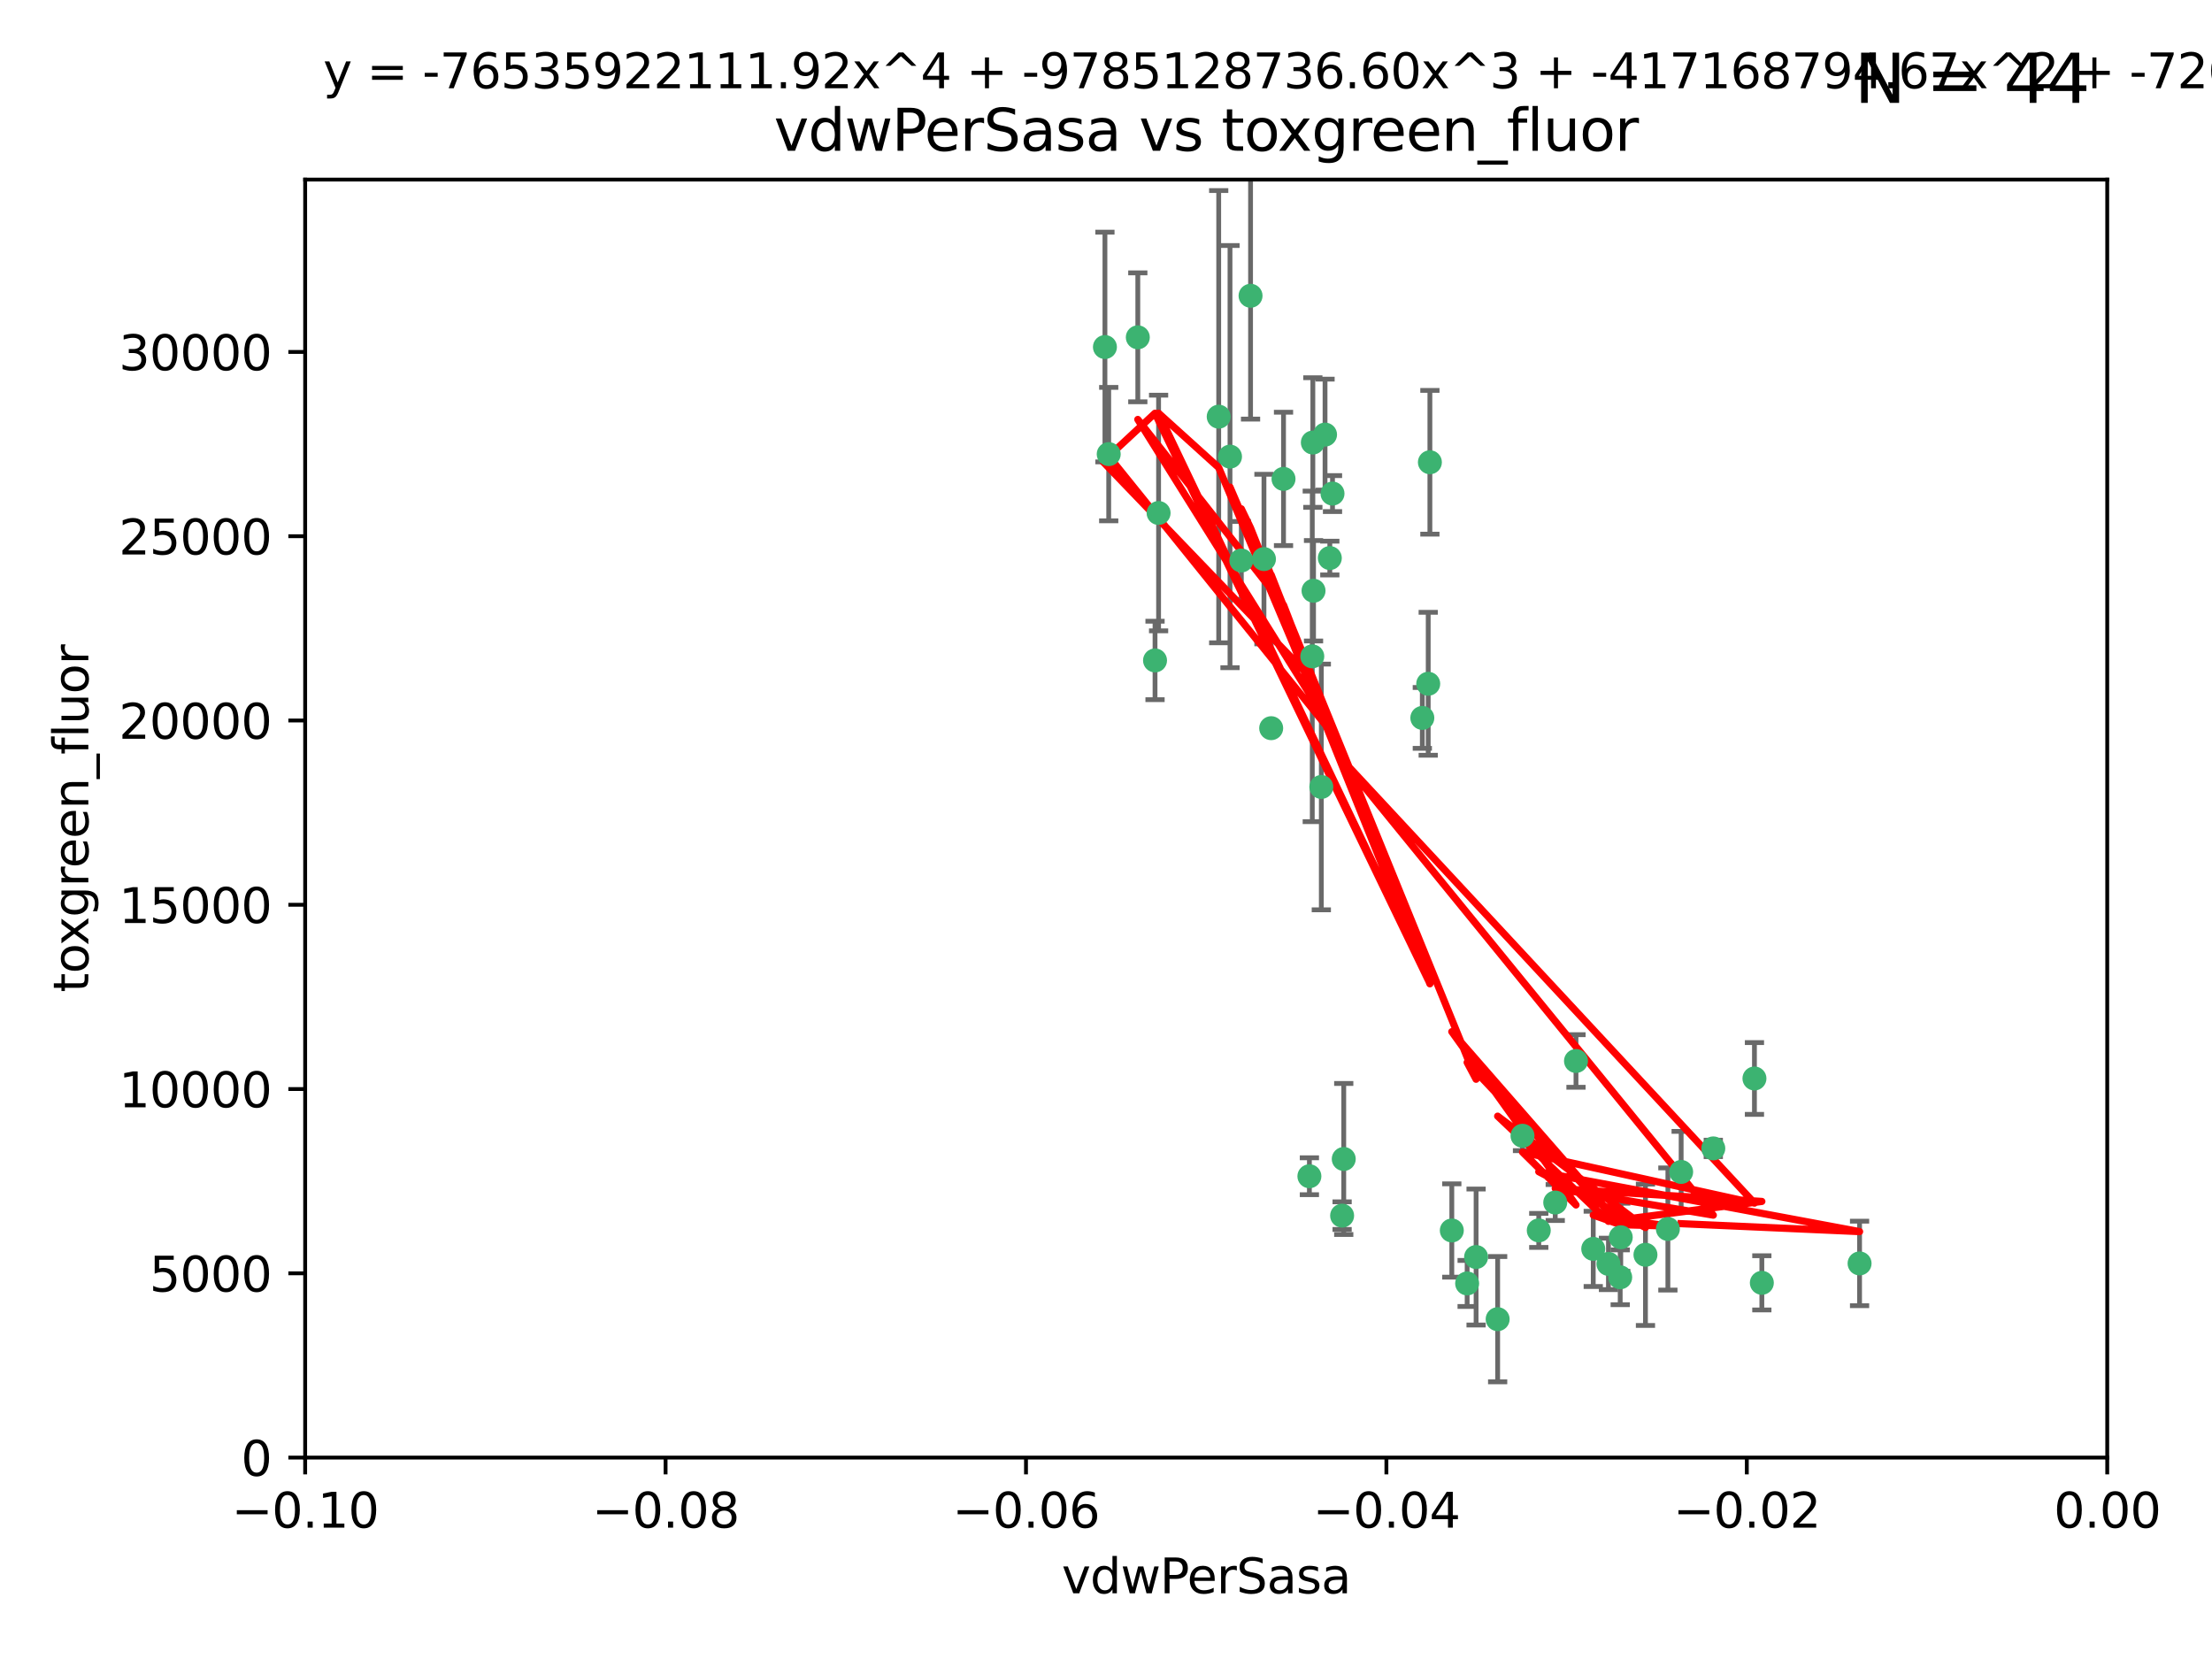 <?xml version="1.0" encoding="utf-8" standalone="no"?>
<!DOCTYPE svg PUBLIC "-//W3C//DTD SVG 1.1//EN"
  "http://www.w3.org/Graphics/SVG/1.1/DTD/svg11.dtd">
<svg xmlns:xlink="http://www.w3.org/1999/xlink" width="460.8pt" height="345.6pt" viewBox="0 0 460.8 345.6" xmlns="http://www.w3.org/2000/svg" version="1.1">
 <defs>
  <style type="text/css">*{stroke-linejoin: round; stroke-linecap: butt}</style>
 </defs>
 <g id="figure_1">
  <g id="patch_1">
   <path d="M 0 345.6 
L 460.8 345.6 
L 460.8 0 
L 0 0 
z
" style="fill: #ffffff"/>
  </g>
  <g id="axes_1">
   <g id="patch_2">
    <path d="M 63.571 303.64 
L 438.975 303.64 
L 438.975 37.411 
L 63.571 37.411 
z
" style="fill: #ffffff"/>
   </g>
   <g id="PathCollection_1">
    <defs>
     <path id="m3ba7c22fe9" d="M 0 1.118 
C 0.297 1.118 0.581 1 0.791 0.791 
C 1 0.581 1.118 0.297 1.118 0 
C 1.118 -0.297 1 -0.581 0.791 -0.791 
C 0.581 -1 0.297 -1.118 0 -1.118 
C -0.297 -1.118 -0.581 -1 -0.791 -0.791 
C -1 -0.581 -1.118 -0.297 -1.118 0 
C -1.118 0.297 -1 0.581 -0.791 0.791 
C -0.581 1 -0.297 1.118 0 1.118 
z
" style="stroke: #3cb371"/>
    </defs>
    <g clip-path="url(#p928ff40c0e)">
     <use xlink:href="#m3ba7c22fe9" x="230.178" y="72.294" style="fill: #3cb371; stroke: #3cb371"/>
     <use xlink:href="#m3ba7c22fe9" x="273.371" y="136.733" style="fill: #3cb371; stroke: #3cb371"/>
     <use xlink:href="#m3ba7c22fe9" x="273.49" y="92.187" style="fill: #3cb371; stroke: #3cb371"/>
     <use xlink:href="#m3ba7c22fe9" x="267.381" y="99.763" style="fill: #3cb371; stroke: #3cb371"/>
     <use xlink:href="#m3ba7c22fe9" x="237.026" y="70.271" style="fill: #3cb371; stroke: #3cb371"/>
     <use xlink:href="#m3ba7c22fe9" x="277.025" y="116.252" style="fill: #3cb371; stroke: #3cb371"/>
     <use xlink:href="#m3ba7c22fe9" x="273.633" y="123.063" style="fill: #3cb371; stroke: #3cb371"/>
     <use xlink:href="#m3ba7c22fe9" x="264.81" y="151.693" style="fill: #3cb371; stroke: #3cb371"/>
     <use xlink:href="#m3ba7c22fe9" x="275.255" y="163.936" style="fill: #3cb371; stroke: #3cb371"/>
     <use xlink:href="#m3ba7c22fe9" x="258.59" y="116.762" style="fill: #3cb371; stroke: #3cb371"/>
     <use xlink:href="#m3ba7c22fe9" x="260.513" y="61.614" style="fill: #3cb371; stroke: #3cb371"/>
     <use xlink:href="#m3ba7c22fe9" x="277.586" y="102.821" style="fill: #3cb371; stroke: #3cb371"/>
     <use xlink:href="#m3ba7c22fe9" x="230.966" y="94.6" style="fill: #3cb371; stroke: #3cb371"/>
     <use xlink:href="#m3ba7c22fe9" x="240.614" y="137.58" style="fill: #3cb371; stroke: #3cb371"/>
     <use xlink:href="#m3ba7c22fe9" x="297.524" y="142.442" style="fill: #3cb371; stroke: #3cb371"/>
     <use xlink:href="#m3ba7c22fe9" x="276.03" y="90.534" style="fill: #3cb371; stroke: #3cb371"/>
     <use xlink:href="#m3ba7c22fe9" x="296.296" y="149.553" style="fill: #3cb371; stroke: #3cb371"/>
     <use xlink:href="#m3ba7c22fe9" x="241.355" y="106.867" style="fill: #3cb371; stroke: #3cb371"/>
     <use xlink:href="#m3ba7c22fe9" x="253.879" y="86.8" style="fill: #3cb371; stroke: #3cb371"/>
     <use xlink:href="#m3ba7c22fe9" x="279.927" y="241.437" style="fill: #3cb371; stroke: #3cb371"/>
     <use xlink:href="#m3ba7c22fe9" x="297.873" y="96.298" style="fill: #3cb371; stroke: #3cb371"/>
     <use xlink:href="#m3ba7c22fe9" x="256.233" y="95.121" style="fill: #3cb371; stroke: #3cb371"/>
     <use xlink:href="#m3ba7c22fe9" x="272.771" y="245.034" style="fill: #3cb371; stroke: #3cb371"/>
     <use xlink:href="#m3ba7c22fe9" x="263.306" y="116.464" style="fill: #3cb371; stroke: #3cb371"/>
     <use xlink:href="#m3ba7c22fe9" x="307.497" y="261.86" style="fill: #3cb371; stroke: #3cb371"/>
     <use xlink:href="#m3ba7c22fe9" x="305.633" y="267.365" style="fill: #3cb371; stroke: #3cb371"/>
     <use xlink:href="#m3ba7c22fe9" x="337.63" y="257.745" style="fill: #3cb371; stroke: #3cb371"/>
     <use xlink:href="#m3ba7c22fe9" x="331.902" y="260.163" style="fill: #3cb371; stroke: #3cb371"/>
     <use xlink:href="#m3ba7c22fe9" x="347.451" y="256.018" style="fill: #3cb371; stroke: #3cb371"/>
     <use xlink:href="#m3ba7c22fe9" x="337.518" y="266.086" style="fill: #3cb371; stroke: #3cb371"/>
     <use xlink:href="#m3ba7c22fe9" x="302.438" y="256.331" style="fill: #3cb371; stroke: #3cb371"/>
     <use xlink:href="#m3ba7c22fe9" x="328.308" y="221.023" style="fill: #3cb371; stroke: #3cb371"/>
     <use xlink:href="#m3ba7c22fe9" x="317.164" y="236.599" style="fill: #3cb371; stroke: #3cb371"/>
     <use xlink:href="#m3ba7c22fe9" x="365.484" y="224.667" style="fill: #3cb371; stroke: #3cb371"/>
     <use xlink:href="#m3ba7c22fe9" x="279.588" y="253.241" style="fill: #3cb371; stroke: #3cb371"/>
     <use xlink:href="#m3ba7c22fe9" x="356.911" y="239.234" style="fill: #3cb371; stroke: #3cb371"/>
     <use xlink:href="#m3ba7c22fe9" x="323.985" y="250.509" style="fill: #3cb371; stroke: #3cb371"/>
     <use xlink:href="#m3ba7c22fe9" x="367.024" y="267.238" style="fill: #3cb371; stroke: #3cb371"/>
     <use xlink:href="#m3ba7c22fe9" x="335.07" y="263.294" style="fill: #3cb371; stroke: #3cb371"/>
     <use xlink:href="#m3ba7c22fe9" x="311.989" y="274.808" style="fill: #3cb371; stroke: #3cb371"/>
     <use xlink:href="#m3ba7c22fe9" x="342.78" y="261.393" style="fill: #3cb371; stroke: #3cb371"/>
     <use xlink:href="#m3ba7c22fe9" x="320.553" y="256.316" style="fill: #3cb371; stroke: #3cb371"/>
     <use xlink:href="#m3ba7c22fe9" x="387.383" y="263.195" style="fill: #3cb371; stroke: #3cb371"/>
     <use xlink:href="#m3ba7c22fe9" x="350.214" y="244.135" style="fill: #3cb371; stroke: #3cb371"/>
    </g>
   </g>
   <g id="matplotlib.axis_1">
    <g id="xtick_1">
     <g id="line2d_1">
      <defs>
       <path id="m4a8c9f4531" d="M 0 0 
L 0 3.5 
" style="stroke: #000000; stroke-width: 0.8"/>
      </defs>
      <g>
       <use xlink:href="#m4a8c9f4531" x="63.571" y="303.64" style="stroke: #000000; stroke-width: 0.8"/>
      </g>
     </g>
     <g id="text_1">
      <!-- −0.10 -->
      <g transform="translate(48.249 318.238)scale(0.1 -0.1)">
       <defs>
        <path id="DejaVuSans-2212" d="M 678 2272 
L 4684 2272 
L 4684 1741 
L 678 1741 
L 678 2272 
z
" transform="scale(0.016)"/>
        <path id="DejaVuSans-30" d="M 2034 4250 
Q 1547 4250 1301 3770 
Q 1056 3291 1056 2328 
Q 1056 1369 1301 889 
Q 1547 409 2034 409 
Q 2525 409 2770 889 
Q 3016 1369 3016 2328 
Q 3016 3291 2770 3770 
Q 2525 4250 2034 4250 
z
M 2034 4750 
Q 2819 4750 3233 4129 
Q 3647 3509 3647 2328 
Q 3647 1150 3233 529 
Q 2819 -91 2034 -91 
Q 1250 -91 836 529 
Q 422 1150 422 2328 
Q 422 3509 836 4129 
Q 1250 4750 2034 4750 
z
" transform="scale(0.016)"/>
        <path id="DejaVuSans-2e" d="M 684 794 
L 1344 794 
L 1344 0 
L 684 0 
L 684 794 
z
" transform="scale(0.016)"/>
        <path id="DejaVuSans-31" d="M 794 531 
L 1825 531 
L 1825 4091 
L 703 3866 
L 703 4441 
L 1819 4666 
L 2450 4666 
L 2450 531 
L 3481 531 
L 3481 0 
L 794 0 
L 794 531 
z
" transform="scale(0.016)"/>
       </defs>
       <use xlink:href="#DejaVuSans-2212"/>
       <use xlink:href="#DejaVuSans-30" x="83.789"/>
       <use xlink:href="#DejaVuSans-2e" x="147.412"/>
       <use xlink:href="#DejaVuSans-31" x="179.199"/>
       <use xlink:href="#DejaVuSans-30" x="242.822"/>
      </g>
     </g>
    </g>
    <g id="xtick_2">
     <g id="line2d_2">
      <g>
       <use xlink:href="#m4a8c9f4531" x="138.652" y="303.64" style="stroke: #000000; stroke-width: 0.8"/>
      </g>
     </g>
     <g id="text_2">
      <!-- −0.08 -->
      <g transform="translate(123.329 318.238)scale(0.1 -0.1)">
       <defs>
        <path id="DejaVuSans-38" d="M 2034 2216 
Q 1584 2216 1326 1975 
Q 1069 1734 1069 1313 
Q 1069 891 1326 650 
Q 1584 409 2034 409 
Q 2484 409 2743 651 
Q 3003 894 3003 1313 
Q 3003 1734 2745 1975 
Q 2488 2216 2034 2216 
z
M 1403 2484 
Q 997 2584 770 2862 
Q 544 3141 544 3541 
Q 544 4100 942 4425 
Q 1341 4750 2034 4750 
Q 2731 4750 3128 4425 
Q 3525 4100 3525 3541 
Q 3525 3141 3298 2862 
Q 3072 2584 2669 2484 
Q 3125 2378 3379 2068 
Q 3634 1759 3634 1313 
Q 3634 634 3220 271 
Q 2806 -91 2034 -91 
Q 1263 -91 848 271 
Q 434 634 434 1313 
Q 434 1759 690 2068 
Q 947 2378 1403 2484 
z
M 1172 3481 
Q 1172 3119 1398 2916 
Q 1625 2713 2034 2713 
Q 2441 2713 2670 2916 
Q 2900 3119 2900 3481 
Q 2900 3844 2670 4047 
Q 2441 4250 2034 4250 
Q 1625 4250 1398 4047 
Q 1172 3844 1172 3481 
z
" transform="scale(0.016)"/>
       </defs>
       <use xlink:href="#DejaVuSans-2212"/>
       <use xlink:href="#DejaVuSans-30" x="83.789"/>
       <use xlink:href="#DejaVuSans-2e" x="147.412"/>
       <use xlink:href="#DejaVuSans-30" x="179.199"/>
       <use xlink:href="#DejaVuSans-38" x="242.822"/>
      </g>
     </g>
    </g>
    <g id="xtick_3">
     <g id="line2d_3">
      <g>
       <use xlink:href="#m4a8c9f4531" x="213.733" y="303.64" style="stroke: #000000; stroke-width: 0.8"/>
      </g>
     </g>
     <g id="text_3">
      <!-- −0.06 -->
      <g transform="translate(198.41 318.238)scale(0.1 -0.1)">
       <defs>
        <path id="DejaVuSans-36" d="M 2113 2584 
Q 1688 2584 1439 2293 
Q 1191 2003 1191 1497 
Q 1191 994 1439 701 
Q 1688 409 2113 409 
Q 2538 409 2786 701 
Q 3034 994 3034 1497 
Q 3034 2003 2786 2293 
Q 2538 2584 2113 2584 
z
M 3366 4563 
L 3366 3988 
Q 3128 4100 2886 4159 
Q 2644 4219 2406 4219 
Q 1781 4219 1451 3797 
Q 1122 3375 1075 2522 
Q 1259 2794 1537 2939 
Q 1816 3084 2150 3084 
Q 2853 3084 3261 2657 
Q 3669 2231 3669 1497 
Q 3669 778 3244 343 
Q 2819 -91 2113 -91 
Q 1303 -91 875 529 
Q 447 1150 447 2328 
Q 447 3434 972 4092 
Q 1497 4750 2381 4750 
Q 2619 4750 2861 4703 
Q 3103 4656 3366 4563 
z
" transform="scale(0.016)"/>
       </defs>
       <use xlink:href="#DejaVuSans-2212"/>
       <use xlink:href="#DejaVuSans-30" x="83.789"/>
       <use xlink:href="#DejaVuSans-2e" x="147.412"/>
       <use xlink:href="#DejaVuSans-30" x="179.199"/>
       <use xlink:href="#DejaVuSans-36" x="242.822"/>
      </g>
     </g>
    </g>
    <g id="xtick_4">
     <g id="line2d_4">
      <g>
       <use xlink:href="#m4a8c9f4531" x="288.813" y="303.64" style="stroke: #000000; stroke-width: 0.8"/>
      </g>
     </g>
     <g id="text_4">
      <!-- −0.04 -->
      <g transform="translate(273.491 318.238)scale(0.1 -0.1)">
       <defs>
        <path id="DejaVuSans-34" d="M 2419 4116 
L 825 1625 
L 2419 1625 
L 2419 4116 
z
M 2253 4666 
L 3047 4666 
L 3047 1625 
L 3713 1625 
L 3713 1100 
L 3047 1100 
L 3047 0 
L 2419 0 
L 2419 1100 
L 313 1100 
L 313 1709 
L 2253 4666 
z
" transform="scale(0.016)"/>
       </defs>
       <use xlink:href="#DejaVuSans-2212"/>
       <use xlink:href="#DejaVuSans-30" x="83.789"/>
       <use xlink:href="#DejaVuSans-2e" x="147.412"/>
       <use xlink:href="#DejaVuSans-30" x="179.199"/>
       <use xlink:href="#DejaVuSans-34" x="242.822"/>
      </g>
     </g>
    </g>
    <g id="xtick_5">
     <g id="line2d_5">
      <g>
       <use xlink:href="#m4a8c9f4531" x="363.894" y="303.64" style="stroke: #000000; stroke-width: 0.8"/>
      </g>
     </g>
     <g id="text_5">
      <!-- −0.02 -->
      <g transform="translate(348.572 318.238)scale(0.1 -0.1)">
       <defs>
        <path id="DejaVuSans-32" d="M 1228 531 
L 3431 531 
L 3431 0 
L 469 0 
L 469 531 
Q 828 903 1448 1529 
Q 2069 2156 2228 2338 
Q 2531 2678 2651 2914 
Q 2772 3150 2772 3378 
Q 2772 3750 2511 3984 
Q 2250 4219 1831 4219 
Q 1534 4219 1204 4116 
Q 875 4013 500 3803 
L 500 4441 
Q 881 4594 1212 4672 
Q 1544 4750 1819 4750 
Q 2544 4750 2975 4387 
Q 3406 4025 3406 3419 
Q 3406 3131 3298 2873 
Q 3191 2616 2906 2266 
Q 2828 2175 2409 1742 
Q 1991 1309 1228 531 
z
" transform="scale(0.016)"/>
       </defs>
       <use xlink:href="#DejaVuSans-2212"/>
       <use xlink:href="#DejaVuSans-30" x="83.789"/>
       <use xlink:href="#DejaVuSans-2e" x="147.412"/>
       <use xlink:href="#DejaVuSans-30" x="179.199"/>
       <use xlink:href="#DejaVuSans-32" x="242.822"/>
      </g>
     </g>
    </g>
    <g id="xtick_6">
     <g id="line2d_6">
      <g>
       <use xlink:href="#m4a8c9f4531" x="438.975" y="303.64" style="stroke: #000000; stroke-width: 0.8"/>
      </g>
     </g>
     <g id="text_6">
      <!-- 0.00 -->
      <g transform="translate(427.842 318.238)scale(0.1 -0.1)">
       <use xlink:href="#DejaVuSans-30"/>
       <use xlink:href="#DejaVuSans-2e" x="63.623"/>
       <use xlink:href="#DejaVuSans-30" x="95.41"/>
       <use xlink:href="#DejaVuSans-30" x="159.033"/>
      </g>
     </g>
    </g>
    <g id="text_7">
     <!-- vdwPerSasa -->
     <g transform="translate(221.178 331.917)scale(0.1 -0.1)">
      <defs>
       <path id="DejaVuSans-76" d="M 191 3500 
L 800 3500 
L 1894 563 
L 2988 3500 
L 3597 3500 
L 2284 0 
L 1503 0 
L 191 3500 
z
" transform="scale(0.016)"/>
       <path id="DejaVuSans-64" d="M 2906 2969 
L 2906 4863 
L 3481 4863 
L 3481 0 
L 2906 0 
L 2906 525 
Q 2725 213 2448 61 
Q 2172 -91 1784 -91 
Q 1150 -91 751 415 
Q 353 922 353 1747 
Q 353 2572 751 3078 
Q 1150 3584 1784 3584 
Q 2172 3584 2448 3432 
Q 2725 3281 2906 2969 
z
M 947 1747 
Q 947 1113 1208 752 
Q 1469 391 1925 391 
Q 2381 391 2643 752 
Q 2906 1113 2906 1747 
Q 2906 2381 2643 2742 
Q 2381 3103 1925 3103 
Q 1469 3103 1208 2742 
Q 947 2381 947 1747 
z
" transform="scale(0.016)"/>
       <path id="DejaVuSans-77" d="M 269 3500 
L 844 3500 
L 1563 769 
L 2278 3500 
L 2956 3500 
L 3675 769 
L 4391 3500 
L 4966 3500 
L 4050 0 
L 3372 0 
L 2619 2869 
L 1863 0 
L 1184 0 
L 269 3500 
z
" transform="scale(0.016)"/>
       <path id="DejaVuSans-50" d="M 1259 4147 
L 1259 2394 
L 2053 2394 
Q 2494 2394 2734 2622 
Q 2975 2850 2975 3272 
Q 2975 3691 2734 3919 
Q 2494 4147 2053 4147 
L 1259 4147 
z
M 628 4666 
L 2053 4666 
Q 2838 4666 3239 4311 
Q 3641 3956 3641 3272 
Q 3641 2581 3239 2228 
Q 2838 1875 2053 1875 
L 1259 1875 
L 1259 0 
L 628 0 
L 628 4666 
z
" transform="scale(0.016)"/>
       <path id="DejaVuSans-65" d="M 3597 1894 
L 3597 1613 
L 953 1613 
Q 991 1019 1311 708 
Q 1631 397 2203 397 
Q 2534 397 2845 478 
Q 3156 559 3463 722 
L 3463 178 
Q 3153 47 2828 -22 
Q 2503 -91 2169 -91 
Q 1331 -91 842 396 
Q 353 884 353 1716 
Q 353 2575 817 3079 
Q 1281 3584 2069 3584 
Q 2775 3584 3186 3129 
Q 3597 2675 3597 1894 
z
M 3022 2063 
Q 3016 2534 2758 2815 
Q 2500 3097 2075 3097 
Q 1594 3097 1305 2825 
Q 1016 2553 972 2059 
L 3022 2063 
z
" transform="scale(0.016)"/>
       <path id="DejaVuSans-72" d="M 2631 2963 
Q 2534 3019 2420 3045 
Q 2306 3072 2169 3072 
Q 1681 3072 1420 2755 
Q 1159 2438 1159 1844 
L 1159 0 
L 581 0 
L 581 3500 
L 1159 3500 
L 1159 2956 
Q 1341 3275 1631 3429 
Q 1922 3584 2338 3584 
Q 2397 3584 2469 3576 
Q 2541 3569 2628 3553 
L 2631 2963 
z
" transform="scale(0.016)"/>
       <path id="DejaVuSans-53" d="M 3425 4513 
L 3425 3897 
Q 3066 4069 2747 4153 
Q 2428 4238 2131 4238 
Q 1616 4238 1336 4038 
Q 1056 3838 1056 3469 
Q 1056 3159 1242 3001 
Q 1428 2844 1947 2747 
L 2328 2669 
Q 3034 2534 3370 2195 
Q 3706 1856 3706 1288 
Q 3706 609 3251 259 
Q 2797 -91 1919 -91 
Q 1588 -91 1214 -16 
Q 841 59 441 206 
L 441 856 
Q 825 641 1194 531 
Q 1563 422 1919 422 
Q 2459 422 2753 634 
Q 3047 847 3047 1241 
Q 3047 1584 2836 1778 
Q 2625 1972 2144 2069 
L 1759 2144 
Q 1053 2284 737 2584 
Q 422 2884 422 3419 
Q 422 4038 858 4394 
Q 1294 4750 2059 4750 
Q 2388 4750 2728 4690 
Q 3069 4631 3425 4513 
z
" transform="scale(0.016)"/>
       <path id="DejaVuSans-61" d="M 2194 1759 
Q 1497 1759 1228 1600 
Q 959 1441 959 1056 
Q 959 750 1161 570 
Q 1363 391 1709 391 
Q 2188 391 2477 730 
Q 2766 1069 2766 1631 
L 2766 1759 
L 2194 1759 
z
M 3341 1997 
L 3341 0 
L 2766 0 
L 2766 531 
Q 2569 213 2275 61 
Q 1981 -91 1556 -91 
Q 1019 -91 701 211 
Q 384 513 384 1019 
Q 384 1609 779 1909 
Q 1175 2209 1959 2209 
L 2766 2209 
L 2766 2266 
Q 2766 2663 2505 2880 
Q 2244 3097 1772 3097 
Q 1472 3097 1187 3025 
Q 903 2953 641 2809 
L 641 3341 
Q 956 3463 1253 3523 
Q 1550 3584 1831 3584 
Q 2591 3584 2966 3190 
Q 3341 2797 3341 1997 
z
" transform="scale(0.016)"/>
       <path id="DejaVuSans-73" d="M 2834 3397 
L 2834 2853 
Q 2591 2978 2328 3040 
Q 2066 3103 1784 3103 
Q 1356 3103 1142 2972 
Q 928 2841 928 2578 
Q 928 2378 1081 2264 
Q 1234 2150 1697 2047 
L 1894 2003 
Q 2506 1872 2764 1633 
Q 3022 1394 3022 966 
Q 3022 478 2636 193 
Q 2250 -91 1575 -91 
Q 1294 -91 989 -36 
Q 684 19 347 128 
L 347 722 
Q 666 556 975 473 
Q 1284 391 1588 391 
Q 1994 391 2212 530 
Q 2431 669 2431 922 
Q 2431 1156 2273 1281 
Q 2116 1406 1581 1522 
L 1381 1569 
Q 847 1681 609 1914 
Q 372 2147 372 2553 
Q 372 3047 722 3315 
Q 1072 3584 1716 3584 
Q 2034 3584 2315 3537 
Q 2597 3491 2834 3397 
z
" transform="scale(0.016)"/>
      </defs>
      <use xlink:href="#DejaVuSans-76"/>
      <use xlink:href="#DejaVuSans-64" x="59.18"/>
      <use xlink:href="#DejaVuSans-77" x="122.656"/>
      <use xlink:href="#DejaVuSans-50" x="204.443"/>
      <use xlink:href="#DejaVuSans-65" x="261.121"/>
      <use xlink:href="#DejaVuSans-72" x="322.645"/>
      <use xlink:href="#DejaVuSans-53" x="363.758"/>
      <use xlink:href="#DejaVuSans-61" x="427.234"/>
      <use xlink:href="#DejaVuSans-73" x="488.514"/>
      <use xlink:href="#DejaVuSans-61" x="540.613"/>
     </g>
    </g>
   </g>
   <g id="matplotlib.axis_2">
    <g id="ytick_1">
     <g id="line2d_7">
      <defs>
       <path id="m6513f56b79" d="M 0 0 
L -3.5 0 
" style="stroke: #000000; stroke-width: 0.8"/>
      </defs>
      <g>
       <use xlink:href="#m6513f56b79" x="63.571" y="303.64" style="stroke: #000000; stroke-width: 0.8"/>
      </g>
     </g>
     <g id="text_8">
      <!-- 0 -->
      <g transform="translate(50.209 307.439)scale(0.1 -0.1)">
       <use xlink:href="#DejaVuSans-30"/>
      </g>
     </g>
    </g>
    <g id="ytick_2">
     <g id="line2d_8">
      <g>
       <use xlink:href="#m6513f56b79" x="63.571" y="265.253" style="stroke: #000000; stroke-width: 0.8"/>
      </g>
     </g>
     <g id="text_9">
      <!-- 5000 -->
      <g transform="translate(31.121 269.052)scale(0.1 -0.1)">
       <defs>
        <path id="DejaVuSans-35" d="M 691 4666 
L 3169 4666 
L 3169 4134 
L 1269 4134 
L 1269 2991 
Q 1406 3038 1543 3061 
Q 1681 3084 1819 3084 
Q 2600 3084 3056 2656 
Q 3513 2228 3513 1497 
Q 3513 744 3044 326 
Q 2575 -91 1722 -91 
Q 1428 -91 1123 -41 
Q 819 9 494 109 
L 494 744 
Q 775 591 1075 516 
Q 1375 441 1709 441 
Q 2250 441 2565 725 
Q 2881 1009 2881 1497 
Q 2881 1984 2565 2268 
Q 2250 2553 1709 2553 
Q 1456 2553 1204 2497 
Q 953 2441 691 2322 
L 691 4666 
z
" transform="scale(0.016)"/>
       </defs>
       <use xlink:href="#DejaVuSans-35"/>
       <use xlink:href="#DejaVuSans-30" x="63.623"/>
       <use xlink:href="#DejaVuSans-30" x="127.246"/>
       <use xlink:href="#DejaVuSans-30" x="190.869"/>
      </g>
     </g>
    </g>
    <g id="ytick_3">
     <g id="line2d_9">
      <g>
       <use xlink:href="#m6513f56b79" x="63.571" y="226.866" style="stroke: #000000; stroke-width: 0.8"/>
      </g>
     </g>
     <g id="text_10">
      <!-- 10000 -->
      <g transform="translate(24.759 230.665)scale(0.1 -0.1)">
       <use xlink:href="#DejaVuSans-31"/>
       <use xlink:href="#DejaVuSans-30" x="63.623"/>
       <use xlink:href="#DejaVuSans-30" x="127.246"/>
       <use xlink:href="#DejaVuSans-30" x="190.869"/>
       <use xlink:href="#DejaVuSans-30" x="254.492"/>
      </g>
     </g>
    </g>
    <g id="ytick_4">
     <g id="line2d_10">
      <g>
       <use xlink:href="#m6513f56b79" x="63.571" y="188.479" style="stroke: #000000; stroke-width: 0.8"/>
      </g>
     </g>
     <g id="text_11">
      <!-- 15000 -->
      <g transform="translate(24.759 192.278)scale(0.1 -0.1)">
       <use xlink:href="#DejaVuSans-31"/>
       <use xlink:href="#DejaVuSans-35" x="63.623"/>
       <use xlink:href="#DejaVuSans-30" x="127.246"/>
       <use xlink:href="#DejaVuSans-30" x="190.869"/>
       <use xlink:href="#DejaVuSans-30" x="254.492"/>
      </g>
     </g>
    </g>
    <g id="ytick_5">
     <g id="line2d_11">
      <g>
       <use xlink:href="#m6513f56b79" x="63.571" y="150.092" style="stroke: #000000; stroke-width: 0.8"/>
      </g>
     </g>
     <g id="text_12">
      <!-- 20000 -->
      <g transform="translate(24.759 153.891)scale(0.1 -0.1)">
       <use xlink:href="#DejaVuSans-32"/>
       <use xlink:href="#DejaVuSans-30" x="63.623"/>
       <use xlink:href="#DejaVuSans-30" x="127.246"/>
       <use xlink:href="#DejaVuSans-30" x="190.869"/>
       <use xlink:href="#DejaVuSans-30" x="254.492"/>
      </g>
     </g>
    </g>
    <g id="ytick_6">
     <g id="line2d_12">
      <g>
       <use xlink:href="#m6513f56b79" x="63.571" y="111.705" style="stroke: #000000; stroke-width: 0.8"/>
      </g>
     </g>
     <g id="text_13">
      <!-- 25000 -->
      <g transform="translate(24.759 115.504)scale(0.1 -0.1)">
       <use xlink:href="#DejaVuSans-32"/>
       <use xlink:href="#DejaVuSans-35" x="63.623"/>
       <use xlink:href="#DejaVuSans-30" x="127.246"/>
       <use xlink:href="#DejaVuSans-30" x="190.869"/>
       <use xlink:href="#DejaVuSans-30" x="254.492"/>
      </g>
     </g>
    </g>
    <g id="ytick_7">
     <g id="line2d_13">
      <g>
       <use xlink:href="#m6513f56b79" x="63.571" y="73.317" style="stroke: #000000; stroke-width: 0.8"/>
      </g>
     </g>
     <g id="text_14">
      <!-- 30000 -->
      <g transform="translate(24.759 77.117)scale(0.1 -0.1)">
       <defs>
        <path id="DejaVuSans-33" d="M 2597 2516 
Q 3050 2419 3304 2112 
Q 3559 1806 3559 1356 
Q 3559 666 3084 287 
Q 2609 -91 1734 -91 
Q 1441 -91 1130 -33 
Q 819 25 488 141 
L 488 750 
Q 750 597 1062 519 
Q 1375 441 1716 441 
Q 2309 441 2620 675 
Q 2931 909 2931 1356 
Q 2931 1769 2642 2001 
Q 2353 2234 1838 2234 
L 1294 2234 
L 1294 2753 
L 1863 2753 
Q 2328 2753 2575 2939 
Q 2822 3125 2822 3475 
Q 2822 3834 2567 4026 
Q 2313 4219 1838 4219 
Q 1578 4219 1281 4162 
Q 984 4106 628 3988 
L 628 4550 
Q 988 4650 1302 4700 
Q 1616 4750 1894 4750 
Q 2613 4750 3031 4423 
Q 3450 4097 3450 3541 
Q 3450 3153 3228 2886 
Q 3006 2619 2597 2516 
z
" transform="scale(0.016)"/>
       </defs>
       <use xlink:href="#DejaVuSans-33"/>
       <use xlink:href="#DejaVuSans-30" x="63.623"/>
       <use xlink:href="#DejaVuSans-30" x="127.246"/>
       <use xlink:href="#DejaVuSans-30" x="190.869"/>
       <use xlink:href="#DejaVuSans-30" x="254.492"/>
      </g>
     </g>
    </g>
    <g id="text_15">
     <!-- toxgreen_fluor -->
     <g transform="translate(18.401 206.72)rotate(-90)scale(0.1 -0.1)">
      <defs>
       <path id="DejaVuSans-74" d="M 1172 4494 
L 1172 3500 
L 2356 3500 
L 2356 3053 
L 1172 3053 
L 1172 1153 
Q 1172 725 1289 603 
Q 1406 481 1766 481 
L 2356 481 
L 2356 0 
L 1766 0 
Q 1100 0 847 248 
Q 594 497 594 1153 
L 594 3053 
L 172 3053 
L 172 3500 
L 594 3500 
L 594 4494 
L 1172 4494 
z
" transform="scale(0.016)"/>
       <path id="DejaVuSans-6f" d="M 1959 3097 
Q 1497 3097 1228 2736 
Q 959 2375 959 1747 
Q 959 1119 1226 758 
Q 1494 397 1959 397 
Q 2419 397 2687 759 
Q 2956 1122 2956 1747 
Q 2956 2369 2687 2733 
Q 2419 3097 1959 3097 
z
M 1959 3584 
Q 2709 3584 3137 3096 
Q 3566 2609 3566 1747 
Q 3566 888 3137 398 
Q 2709 -91 1959 -91 
Q 1206 -91 779 398 
Q 353 888 353 1747 
Q 353 2609 779 3096 
Q 1206 3584 1959 3584 
z
" transform="scale(0.016)"/>
       <path id="DejaVuSans-78" d="M 3513 3500 
L 2247 1797 
L 3578 0 
L 2900 0 
L 1881 1375 
L 863 0 
L 184 0 
L 1544 1831 
L 300 3500 
L 978 3500 
L 1906 2253 
L 2834 3500 
L 3513 3500 
z
" transform="scale(0.016)"/>
       <path id="DejaVuSans-67" d="M 2906 1791 
Q 2906 2416 2648 2759 
Q 2391 3103 1925 3103 
Q 1463 3103 1205 2759 
Q 947 2416 947 1791 
Q 947 1169 1205 825 
Q 1463 481 1925 481 
Q 2391 481 2648 825 
Q 2906 1169 2906 1791 
z
M 3481 434 
Q 3481 -459 3084 -895 
Q 2688 -1331 1869 -1331 
Q 1566 -1331 1297 -1286 
Q 1028 -1241 775 -1147 
L 775 -588 
Q 1028 -725 1275 -790 
Q 1522 -856 1778 -856 
Q 2344 -856 2625 -561 
Q 2906 -266 2906 331 
L 2906 616 
Q 2728 306 2450 153 
Q 2172 0 1784 0 
Q 1141 0 747 490 
Q 353 981 353 1791 
Q 353 2603 747 3093 
Q 1141 3584 1784 3584 
Q 2172 3584 2450 3431 
Q 2728 3278 2906 2969 
L 2906 3500 
L 3481 3500 
L 3481 434 
z
" transform="scale(0.016)"/>
       <path id="DejaVuSans-6e" d="M 3513 2113 
L 3513 0 
L 2938 0 
L 2938 2094 
Q 2938 2591 2744 2837 
Q 2550 3084 2163 3084 
Q 1697 3084 1428 2787 
Q 1159 2491 1159 1978 
L 1159 0 
L 581 0 
L 581 3500 
L 1159 3500 
L 1159 2956 
Q 1366 3272 1645 3428 
Q 1925 3584 2291 3584 
Q 2894 3584 3203 3211 
Q 3513 2838 3513 2113 
z
" transform="scale(0.016)"/>
       <path id="DejaVuSans-5f" d="M 3263 -1063 
L 3263 -1509 
L -63 -1509 
L -63 -1063 
L 3263 -1063 
z
" transform="scale(0.016)"/>
       <path id="DejaVuSans-66" d="M 2375 4863 
L 2375 4384 
L 1825 4384 
Q 1516 4384 1395 4259 
Q 1275 4134 1275 3809 
L 1275 3500 
L 2222 3500 
L 2222 3053 
L 1275 3053 
L 1275 0 
L 697 0 
L 697 3053 
L 147 3053 
L 147 3500 
L 697 3500 
L 697 3744 
Q 697 4328 969 4595 
Q 1241 4863 1831 4863 
L 2375 4863 
z
" transform="scale(0.016)"/>
       <path id="DejaVuSans-6c" d="M 603 4863 
L 1178 4863 
L 1178 0 
L 603 0 
L 603 4863 
z
" transform="scale(0.016)"/>
       <path id="DejaVuSans-75" d="M 544 1381 
L 544 3500 
L 1119 3500 
L 1119 1403 
Q 1119 906 1312 657 
Q 1506 409 1894 409 
Q 2359 409 2629 706 
Q 2900 1003 2900 1516 
L 2900 3500 
L 3475 3500 
L 3475 0 
L 2900 0 
L 2900 538 
Q 2691 219 2414 64 
Q 2138 -91 1772 -91 
Q 1169 -91 856 284 
Q 544 659 544 1381 
z
M 1991 3584 
L 1991 3584 
z
" transform="scale(0.016)"/>
      </defs>
      <use xlink:href="#DejaVuSans-74"/>
      <use xlink:href="#DejaVuSans-6f" x="39.209"/>
      <use xlink:href="#DejaVuSans-78" x="97.266"/>
      <use xlink:href="#DejaVuSans-67" x="156.445"/>
      <use xlink:href="#DejaVuSans-72" x="219.922"/>
      <use xlink:href="#DejaVuSans-65" x="258.785"/>
      <use xlink:href="#DejaVuSans-65" x="320.309"/>
      <use xlink:href="#DejaVuSans-6e" x="381.832"/>
      <use xlink:href="#DejaVuSans-5f" x="445.211"/>
      <use xlink:href="#DejaVuSans-66" x="495.211"/>
      <use xlink:href="#DejaVuSans-6c" x="530.416"/>
      <use xlink:href="#DejaVuSans-75" x="558.199"/>
      <use xlink:href="#DejaVuSans-6f" x="621.578"/>
      <use xlink:href="#DejaVuSans-72" x="682.76"/>
     </g>
    </g>
   </g>
   <g id="LineCollection_1">
    <path d="M 230.178 96.224 
L 230.178 48.364 
" clip-path="url(#p928ff40c0e)" style="fill: none; stroke: #696969"/>
    <path d="M 273.371 171.165 
L 273.371 102.302 
" clip-path="url(#p928ff40c0e)" style="fill: none; stroke: #696969"/>
    <path d="M 273.49 105.69 
L 273.49 78.685 
" clip-path="url(#p928ff40c0e)" style="fill: none; stroke: #696969"/>
    <path d="M 267.381 113.651 
L 267.381 85.875 
" clip-path="url(#p928ff40c0e)" style="fill: none; stroke: #696969"/>
    <path d="M 237.026 83.696 
L 237.026 56.846 
" clip-path="url(#p928ff40c0e)" style="fill: none; stroke: #696969"/>
    <path d="M 277.025 119.772 
L 277.025 112.733 
" clip-path="url(#p928ff40c0e)" style="fill: none; stroke: #696969"/>
    <path d="M 273.633 133.529 
L 273.633 112.598 
" clip-path="url(#p928ff40c0e)" style="fill: none; stroke: #696969"/>
    <path d="M 264.81 152.217 
L 264.81 151.168 
" clip-path="url(#p928ff40c0e)" style="fill: none; stroke: #696969"/>
    <path d="M 275.255 189.529 
L 275.255 138.343 
" clip-path="url(#p928ff40c0e)" style="fill: none; stroke: #696969"/>
    <path d="M 258.59 124.89 
L 258.59 108.635 
" clip-path="url(#p928ff40c0e)" style="fill: none; stroke: #696969"/>
    <path d="M 260.513 87.306 
L 260.513 35.922 
" clip-path="url(#p928ff40c0e)" style="fill: none; stroke: #696969"/>
    <path d="M 277.586 106.565 
L 277.586 99.077 
" clip-path="url(#p928ff40c0e)" style="fill: none; stroke: #696969"/>
    <path d="M 230.966 108.495 
L 230.966 80.704 
" clip-path="url(#p928ff40c0e)" style="fill: none; stroke: #696969"/>
    <path d="M 240.614 145.75 
L 240.614 129.411 
" clip-path="url(#p928ff40c0e)" style="fill: none; stroke: #696969"/>
    <path d="M 297.524 157.326 
L 297.524 127.559 
" clip-path="url(#p928ff40c0e)" style="fill: none; stroke: #696969"/>
    <path d="M 276.03 102.091 
L 276.03 78.978 
" clip-path="url(#p928ff40c0e)" style="fill: none; stroke: #696969"/>
    <path d="M 296.296 155.89 
L 296.296 143.216 
" clip-path="url(#p928ff40c0e)" style="fill: none; stroke: #696969"/>
    <path d="M 241.355 131.412 
L 241.355 82.321 
" clip-path="url(#p928ff40c0e)" style="fill: none; stroke: #696969"/>
    <path d="M 253.879 133.906 
L 253.879 39.694 
" clip-path="url(#p928ff40c0e)" style="fill: none; stroke: #696969"/>
    <path d="M 279.927 257.169 
L 279.927 225.706 
" clip-path="url(#p928ff40c0e)" style="fill: none; stroke: #696969"/>
    <path d="M 297.873 111.272 
L 297.873 81.324 
" clip-path="url(#p928ff40c0e)" style="fill: none; stroke: #696969"/>
    <path d="M 256.233 139.091 
L 256.233 51.151 
" clip-path="url(#p928ff40c0e)" style="fill: none; stroke: #696969"/>
    <path d="M 272.771 248.879 
L 272.771 241.19 
" clip-path="url(#p928ff40c0e)" style="fill: none; stroke: #696969"/>
    <path d="M 263.306 134.122 
L 263.306 98.805 
" clip-path="url(#p928ff40c0e)" style="fill: none; stroke: #696969"/>
    <path d="M 307.497 276.024 
L 307.497 247.696 
" clip-path="url(#p928ff40c0e)" style="fill: none; stroke: #696969"/>
    <path d="M 305.633 272.161 
L 305.633 262.568 
" clip-path="url(#p928ff40c0e)" style="fill: none; stroke: #696969"/>
    <path d="M 337.63 264.842 
L 337.63 250.649 
" clip-path="url(#p928ff40c0e)" style="fill: none; stroke: #696969"/>
    <path d="M 331.902 268.001 
L 331.902 252.325 
" clip-path="url(#p928ff40c0e)" style="fill: none; stroke: #696969"/>
    <path d="M 347.451 268.741 
L 347.451 243.296 
" clip-path="url(#p928ff40c0e)" style="fill: none; stroke: #696969"/>
    <path d="M 337.518 271.795 
L 337.518 260.376 
" clip-path="url(#p928ff40c0e)" style="fill: none; stroke: #696969"/>
    <path d="M 302.438 266.051 
L 302.438 246.611 
" clip-path="url(#p928ff40c0e)" style="fill: none; stroke: #696969"/>
    <path d="M 328.308 226.502 
L 328.308 215.543 
" clip-path="url(#p928ff40c0e)" style="fill: none; stroke: #696969"/>
    <path d="M 317.164 239.704 
L 317.164 233.493 
" clip-path="url(#p928ff40c0e)" style="fill: none; stroke: #696969"/>
    <path d="M 365.484 232.145 
L 365.484 217.189 
" clip-path="url(#p928ff40c0e)" style="fill: none; stroke: #696969"/>
    <path d="M 279.588 256.118 
L 279.588 250.365 
" clip-path="url(#p928ff40c0e)" style="fill: none; stroke: #696969"/>
    <path d="M 356.911 240.949 
L 356.911 237.518 
" clip-path="url(#p928ff40c0e)" style="fill: none; stroke: #696969"/>
    <path d="M 323.985 254.253 
L 323.985 246.765 
" clip-path="url(#p928ff40c0e)" style="fill: none; stroke: #696969"/>
    <path d="M 367.024 272.884 
L 367.024 261.591 
" clip-path="url(#p928ff40c0e)" style="fill: none; stroke: #696969"/>
    <path d="M 335.07 268.654 
L 335.07 257.933 
" clip-path="url(#p928ff40c0e)" style="fill: none; stroke: #696969"/>
    <path d="M 311.989 287.858 
L 311.989 261.759 
" clip-path="url(#p928ff40c0e)" style="fill: none; stroke: #696969"/>
    <path d="M 342.78 276.115 
L 342.78 246.672 
" clip-path="url(#p928ff40c0e)" style="fill: none; stroke: #696969"/>
    <path d="M 320.553 259.862 
L 320.553 252.77 
" clip-path="url(#p928ff40c0e)" style="fill: none; stroke: #696969"/>
    <path d="M 387.383 272.001 
L 387.383 254.388 
" clip-path="url(#p928ff40c0e)" style="fill: none; stroke: #696969"/>
    <path d="M 350.214 252.577 
L 350.214 235.693 
" clip-path="url(#p928ff40c0e)" style="fill: none; stroke: #696969"/>
   </g>
   <g id="line2d_14">
    <defs>
     <path id="mfc9246953b" d="M 2 0 
L -2 -0 
" style="stroke: #696969"/>
    </defs>
    <g clip-path="url(#p928ff40c0e)">
     <use xlink:href="#mfc9246953b" x="230.178" y="96.224" style="fill: #696969; stroke: #696969"/>
     <use xlink:href="#mfc9246953b" x="273.371" y="171.165" style="fill: #696969; stroke: #696969"/>
     <use xlink:href="#mfc9246953b" x="273.49" y="105.69" style="fill: #696969; stroke: #696969"/>
     <use xlink:href="#mfc9246953b" x="267.381" y="113.651" style="fill: #696969; stroke: #696969"/>
     <use xlink:href="#mfc9246953b" x="237.026" y="83.696" style="fill: #696969; stroke: #696969"/>
     <use xlink:href="#mfc9246953b" x="277.025" y="119.772" style="fill: #696969; stroke: #696969"/>
     <use xlink:href="#mfc9246953b" x="273.633" y="133.529" style="fill: #696969; stroke: #696969"/>
     <use xlink:href="#mfc9246953b" x="264.81" y="152.217" style="fill: #696969; stroke: #696969"/>
     <use xlink:href="#mfc9246953b" x="275.255" y="189.529" style="fill: #696969; stroke: #696969"/>
     <use xlink:href="#mfc9246953b" x="258.59" y="124.89" style="fill: #696969; stroke: #696969"/>
     <use xlink:href="#mfc9246953b" x="260.513" y="87.306" style="fill: #696969; stroke: #696969"/>
     <use xlink:href="#mfc9246953b" x="277.586" y="106.565" style="fill: #696969; stroke: #696969"/>
     <use xlink:href="#mfc9246953b" x="230.966" y="108.495" style="fill: #696969; stroke: #696969"/>
     <use xlink:href="#mfc9246953b" x="240.614" y="145.75" style="fill: #696969; stroke: #696969"/>
     <use xlink:href="#mfc9246953b" x="297.524" y="157.326" style="fill: #696969; stroke: #696969"/>
     <use xlink:href="#mfc9246953b" x="276.03" y="102.091" style="fill: #696969; stroke: #696969"/>
     <use xlink:href="#mfc9246953b" x="296.296" y="155.89" style="fill: #696969; stroke: #696969"/>
     <use xlink:href="#mfc9246953b" x="241.355" y="131.412" style="fill: #696969; stroke: #696969"/>
     <use xlink:href="#mfc9246953b" x="253.879" y="133.906" style="fill: #696969; stroke: #696969"/>
     <use xlink:href="#mfc9246953b" x="279.927" y="257.169" style="fill: #696969; stroke: #696969"/>
     <use xlink:href="#mfc9246953b" x="297.873" y="111.272" style="fill: #696969; stroke: #696969"/>
     <use xlink:href="#mfc9246953b" x="256.233" y="139.091" style="fill: #696969; stroke: #696969"/>
     <use xlink:href="#mfc9246953b" x="272.771" y="248.879" style="fill: #696969; stroke: #696969"/>
     <use xlink:href="#mfc9246953b" x="263.306" y="134.122" style="fill: #696969; stroke: #696969"/>
     <use xlink:href="#mfc9246953b" x="307.497" y="276.024" style="fill: #696969; stroke: #696969"/>
     <use xlink:href="#mfc9246953b" x="305.633" y="272.161" style="fill: #696969; stroke: #696969"/>
     <use xlink:href="#mfc9246953b" x="337.63" y="264.842" style="fill: #696969; stroke: #696969"/>
     <use xlink:href="#mfc9246953b" x="331.902" y="268.001" style="fill: #696969; stroke: #696969"/>
     <use xlink:href="#mfc9246953b" x="347.451" y="268.741" style="fill: #696969; stroke: #696969"/>
     <use xlink:href="#mfc9246953b" x="337.518" y="271.795" style="fill: #696969; stroke: #696969"/>
     <use xlink:href="#mfc9246953b" x="302.438" y="266.051" style="fill: #696969; stroke: #696969"/>
     <use xlink:href="#mfc9246953b" x="328.308" y="226.502" style="fill: #696969; stroke: #696969"/>
     <use xlink:href="#mfc9246953b" x="317.164" y="239.704" style="fill: #696969; stroke: #696969"/>
     <use xlink:href="#mfc9246953b" x="365.484" y="232.145" style="fill: #696969; stroke: #696969"/>
     <use xlink:href="#mfc9246953b" x="279.588" y="256.118" style="fill: #696969; stroke: #696969"/>
     <use xlink:href="#mfc9246953b" x="356.911" y="240.949" style="fill: #696969; stroke: #696969"/>
     <use xlink:href="#mfc9246953b" x="323.985" y="254.253" style="fill: #696969; stroke: #696969"/>
     <use xlink:href="#mfc9246953b" x="367.024" y="272.884" style="fill: #696969; stroke: #696969"/>
     <use xlink:href="#mfc9246953b" x="335.07" y="268.654" style="fill: #696969; stroke: #696969"/>
     <use xlink:href="#mfc9246953b" x="311.989" y="287.858" style="fill: #696969; stroke: #696969"/>
     <use xlink:href="#mfc9246953b" x="342.78" y="276.115" style="fill: #696969; stroke: #696969"/>
     <use xlink:href="#mfc9246953b" x="320.553" y="259.862" style="fill: #696969; stroke: #696969"/>
     <use xlink:href="#mfc9246953b" x="387.383" y="272.001" style="fill: #696969; stroke: #696969"/>
     <use xlink:href="#mfc9246953b" x="350.214" y="252.577" style="fill: #696969; stroke: #696969"/>
    </g>
   </g>
   <g id="line2d_15">
    <g clip-path="url(#p928ff40c0e)">
     <use xlink:href="#mfc9246953b" x="230.178" y="48.364" style="fill: #696969; stroke: #696969"/>
     <use xlink:href="#mfc9246953b" x="273.371" y="102.302" style="fill: #696969; stroke: #696969"/>
     <use xlink:href="#mfc9246953b" x="273.49" y="78.685" style="fill: #696969; stroke: #696969"/>
     <use xlink:href="#mfc9246953b" x="267.381" y="85.875" style="fill: #696969; stroke: #696969"/>
     <use xlink:href="#mfc9246953b" x="237.026" y="56.846" style="fill: #696969; stroke: #696969"/>
     <use xlink:href="#mfc9246953b" x="277.025" y="112.733" style="fill: #696969; stroke: #696969"/>
     <use xlink:href="#mfc9246953b" x="273.633" y="112.598" style="fill: #696969; stroke: #696969"/>
     <use xlink:href="#mfc9246953b" x="264.81" y="151.168" style="fill: #696969; stroke: #696969"/>
     <use xlink:href="#mfc9246953b" x="275.255" y="138.343" style="fill: #696969; stroke: #696969"/>
     <use xlink:href="#mfc9246953b" x="258.59" y="108.635" style="fill: #696969; stroke: #696969"/>
     <use xlink:href="#mfc9246953b" x="260.513" y="35.922" style="fill: #696969; stroke: #696969"/>
     <use xlink:href="#mfc9246953b" x="277.586" y="99.077" style="fill: #696969; stroke: #696969"/>
     <use xlink:href="#mfc9246953b" x="230.966" y="80.704" style="fill: #696969; stroke: #696969"/>
     <use xlink:href="#mfc9246953b" x="240.614" y="129.411" style="fill: #696969; stroke: #696969"/>
     <use xlink:href="#mfc9246953b" x="297.524" y="127.559" style="fill: #696969; stroke: #696969"/>
     <use xlink:href="#mfc9246953b" x="276.03" y="78.978" style="fill: #696969; stroke: #696969"/>
     <use xlink:href="#mfc9246953b" x="296.296" y="143.216" style="fill: #696969; stroke: #696969"/>
     <use xlink:href="#mfc9246953b" x="241.355" y="82.321" style="fill: #696969; stroke: #696969"/>
     <use xlink:href="#mfc9246953b" x="253.879" y="39.694" style="fill: #696969; stroke: #696969"/>
     <use xlink:href="#mfc9246953b" x="279.927" y="225.706" style="fill: #696969; stroke: #696969"/>
     <use xlink:href="#mfc9246953b" x="297.873" y="81.324" style="fill: #696969; stroke: #696969"/>
     <use xlink:href="#mfc9246953b" x="256.233" y="51.151" style="fill: #696969; stroke: #696969"/>
     <use xlink:href="#mfc9246953b" x="272.771" y="241.19" style="fill: #696969; stroke: #696969"/>
     <use xlink:href="#mfc9246953b" x="263.306" y="98.805" style="fill: #696969; stroke: #696969"/>
     <use xlink:href="#mfc9246953b" x="307.497" y="247.696" style="fill: #696969; stroke: #696969"/>
     <use xlink:href="#mfc9246953b" x="305.633" y="262.568" style="fill: #696969; stroke: #696969"/>
     <use xlink:href="#mfc9246953b" x="337.63" y="250.649" style="fill: #696969; stroke: #696969"/>
     <use xlink:href="#mfc9246953b" x="331.902" y="252.325" style="fill: #696969; stroke: #696969"/>
     <use xlink:href="#mfc9246953b" x="347.451" y="243.296" style="fill: #696969; stroke: #696969"/>
     <use xlink:href="#mfc9246953b" x="337.518" y="260.376" style="fill: #696969; stroke: #696969"/>
     <use xlink:href="#mfc9246953b" x="302.438" y="246.611" style="fill: #696969; stroke: #696969"/>
     <use xlink:href="#mfc9246953b" x="328.308" y="215.543" style="fill: #696969; stroke: #696969"/>
     <use xlink:href="#mfc9246953b" x="317.164" y="233.493" style="fill: #696969; stroke: #696969"/>
     <use xlink:href="#mfc9246953b" x="365.484" y="217.189" style="fill: #696969; stroke: #696969"/>
     <use xlink:href="#mfc9246953b" x="279.588" y="250.365" style="fill: #696969; stroke: #696969"/>
     <use xlink:href="#mfc9246953b" x="356.911" y="237.518" style="fill: #696969; stroke: #696969"/>
     <use xlink:href="#mfc9246953b" x="323.985" y="246.765" style="fill: #696969; stroke: #696969"/>
     <use xlink:href="#mfc9246953b" x="367.024" y="261.591" style="fill: #696969; stroke: #696969"/>
     <use xlink:href="#mfc9246953b" x="335.07" y="257.933" style="fill: #696969; stroke: #696969"/>
     <use xlink:href="#mfc9246953b" x="311.989" y="261.759" style="fill: #696969; stroke: #696969"/>
     <use xlink:href="#mfc9246953b" x="342.78" y="246.672" style="fill: #696969; stroke: #696969"/>
     <use xlink:href="#mfc9246953b" x="320.553" y="252.77" style="fill: #696969; stroke: #696969"/>
     <use xlink:href="#mfc9246953b" x="387.383" y="254.388" style="fill: #696969; stroke: #696969"/>
     <use xlink:href="#mfc9246953b" x="350.214" y="235.693" style="fill: #696969; stroke: #696969"/>
    </g>
   </g>
   <g id="line2d_16">
    <path d="M 230.178 96.596 
L 273.371 141.514 
L 273.49 141.83 
L 267.381 126.02 
L 237.026 87.381 
L 277.025 151.316 
L 273.633 142.21 
L 264.81 119.744 
L 275.255 146.547 
L 258.59 105.994 
L 260.513 109.99 
L 277.586 152.832 
L 230.966 95.04 
L 240.614 86.08 
L 297.524 204.146 
L 276.03 148.632 
L 296.296 201.296 
L 241.355 86.079 
L 253.879 97.404 
L 279.927 159.163 
L 297.873 204.945 
L 256.233 101.466 
L 272.771 139.92 
L 263.306 116.215 
L 307.497 224.827 
L 305.633 221.323 
L 337.63 255.144 
L 331.902 253.122 
L 347.451 255.402 
L 337.518 255.119 
L 302.438 214.918 
L 328.308 251.017 
L 317.164 240.004 
L 365.484 250.632 
L 279.588 158.246 
L 356.911 253.137 
L 323.985 247.568 
L 367.024 250.281 
L 335.07 254.433 
L 311.989 232.516 
L 342.78 255.72 
L 320.553 244.09 
L 387.383 256.564 
L 350.214 254.915 
" clip-path="url(#p928ff40c0e)" style="fill: none; stroke: #ff0000; stroke-width: 1.5; stroke-linecap: square"/>
   </g>
   <g id="line2d_17">
    <defs>
     <path id="mff4ed0e3d6" d="M 0 2 
C 0.53 2 1.039 1.789 1.414 1.414 
C 1.789 1.039 2 0.53 2 0 
C 2 -0.53 1.789 -1.039 1.414 -1.414 
C 1.039 -1.789 0.53 -2 0 -2 
C -0.53 -2 -1.039 -1.789 -1.414 -1.414 
C -1.789 -1.039 -2 -0.53 -2 0 
C -2 0.53 -1.789 1.039 -1.414 1.414 
C -1.039 1.789 -0.53 2 0 2 
z
" style="stroke: #3cb371"/>
    </defs>
    <g clip-path="url(#p928ff40c0e)">
     <use xlink:href="#mff4ed0e3d6" x="230.178" y="72.294" style="fill: #3cb371; stroke: #3cb371"/>
     <use xlink:href="#mff4ed0e3d6" x="273.371" y="136.733" style="fill: #3cb371; stroke: #3cb371"/>
     <use xlink:href="#mff4ed0e3d6" x="273.49" y="92.187" style="fill: #3cb371; stroke: #3cb371"/>
     <use xlink:href="#mff4ed0e3d6" x="267.381" y="99.763" style="fill: #3cb371; stroke: #3cb371"/>
     <use xlink:href="#mff4ed0e3d6" x="237.026" y="70.271" style="fill: #3cb371; stroke: #3cb371"/>
     <use xlink:href="#mff4ed0e3d6" x="277.025" y="116.252" style="fill: #3cb371; stroke: #3cb371"/>
     <use xlink:href="#mff4ed0e3d6" x="273.633" y="123.063" style="fill: #3cb371; stroke: #3cb371"/>
     <use xlink:href="#mff4ed0e3d6" x="264.81" y="151.693" style="fill: #3cb371; stroke: #3cb371"/>
     <use xlink:href="#mff4ed0e3d6" x="275.255" y="163.936" style="fill: #3cb371; stroke: #3cb371"/>
     <use xlink:href="#mff4ed0e3d6" x="258.59" y="116.762" style="fill: #3cb371; stroke: #3cb371"/>
     <use xlink:href="#mff4ed0e3d6" x="260.513" y="61.614" style="fill: #3cb371; stroke: #3cb371"/>
     <use xlink:href="#mff4ed0e3d6" x="277.586" y="102.821" style="fill: #3cb371; stroke: #3cb371"/>
     <use xlink:href="#mff4ed0e3d6" x="230.966" y="94.6" style="fill: #3cb371; stroke: #3cb371"/>
     <use xlink:href="#mff4ed0e3d6" x="240.614" y="137.58" style="fill: #3cb371; stroke: #3cb371"/>
     <use xlink:href="#mff4ed0e3d6" x="297.524" y="142.442" style="fill: #3cb371; stroke: #3cb371"/>
     <use xlink:href="#mff4ed0e3d6" x="276.03" y="90.534" style="fill: #3cb371; stroke: #3cb371"/>
     <use xlink:href="#mff4ed0e3d6" x="296.296" y="149.553" style="fill: #3cb371; stroke: #3cb371"/>
     <use xlink:href="#mff4ed0e3d6" x="241.355" y="106.867" style="fill: #3cb371; stroke: #3cb371"/>
     <use xlink:href="#mff4ed0e3d6" x="253.879" y="86.8" style="fill: #3cb371; stroke: #3cb371"/>
     <use xlink:href="#mff4ed0e3d6" x="279.927" y="241.437" style="fill: #3cb371; stroke: #3cb371"/>
     <use xlink:href="#mff4ed0e3d6" x="297.873" y="96.298" style="fill: #3cb371; stroke: #3cb371"/>
     <use xlink:href="#mff4ed0e3d6" x="256.233" y="95.121" style="fill: #3cb371; stroke: #3cb371"/>
     <use xlink:href="#mff4ed0e3d6" x="272.771" y="245.034" style="fill: #3cb371; stroke: #3cb371"/>
     <use xlink:href="#mff4ed0e3d6" x="263.306" y="116.464" style="fill: #3cb371; stroke: #3cb371"/>
     <use xlink:href="#mff4ed0e3d6" x="307.497" y="261.86" style="fill: #3cb371; stroke: #3cb371"/>
     <use xlink:href="#mff4ed0e3d6" x="305.633" y="267.365" style="fill: #3cb371; stroke: #3cb371"/>
     <use xlink:href="#mff4ed0e3d6" x="337.63" y="257.745" style="fill: #3cb371; stroke: #3cb371"/>
     <use xlink:href="#mff4ed0e3d6" x="331.902" y="260.163" style="fill: #3cb371; stroke: #3cb371"/>
     <use xlink:href="#mff4ed0e3d6" x="347.451" y="256.018" style="fill: #3cb371; stroke: #3cb371"/>
     <use xlink:href="#mff4ed0e3d6" x="337.518" y="266.086" style="fill: #3cb371; stroke: #3cb371"/>
     <use xlink:href="#mff4ed0e3d6" x="302.438" y="256.331" style="fill: #3cb371; stroke: #3cb371"/>
     <use xlink:href="#mff4ed0e3d6" x="328.308" y="221.023" style="fill: #3cb371; stroke: #3cb371"/>
     <use xlink:href="#mff4ed0e3d6" x="317.164" y="236.599" style="fill: #3cb371; stroke: #3cb371"/>
     <use xlink:href="#mff4ed0e3d6" x="365.484" y="224.667" style="fill: #3cb371; stroke: #3cb371"/>
     <use xlink:href="#mff4ed0e3d6" x="279.588" y="253.241" style="fill: #3cb371; stroke: #3cb371"/>
     <use xlink:href="#mff4ed0e3d6" x="356.911" y="239.234" style="fill: #3cb371; stroke: #3cb371"/>
     <use xlink:href="#mff4ed0e3d6" x="323.985" y="250.509" style="fill: #3cb371; stroke: #3cb371"/>
     <use xlink:href="#mff4ed0e3d6" x="367.024" y="267.238" style="fill: #3cb371; stroke: #3cb371"/>
     <use xlink:href="#mff4ed0e3d6" x="335.07" y="263.294" style="fill: #3cb371; stroke: #3cb371"/>
     <use xlink:href="#mff4ed0e3d6" x="311.989" y="274.808" style="fill: #3cb371; stroke: #3cb371"/>
     <use xlink:href="#mff4ed0e3d6" x="342.78" y="261.393" style="fill: #3cb371; stroke: #3cb371"/>
     <use xlink:href="#mff4ed0e3d6" x="320.553" y="256.316" style="fill: #3cb371; stroke: #3cb371"/>
     <use xlink:href="#mff4ed0e3d6" x="387.383" y="263.195" style="fill: #3cb371; stroke: #3cb371"/>
     <use xlink:href="#mff4ed0e3d6" x="350.214" y="244.135" style="fill: #3cb371; stroke: #3cb371"/>
    </g>
   </g>
   <g id="patch_3">
    <path d="M 63.571 303.64 
L 63.571 37.411 
" style="fill: none; stroke: #000000; stroke-width: 0.8; stroke-linejoin: miter; stroke-linecap: square"/>
   </g>
   <g id="patch_4">
    <path d="M 438.975 303.64 
L 438.975 37.411 
" style="fill: none; stroke: #000000; stroke-width: 0.8; stroke-linejoin: miter; stroke-linecap: square"/>
   </g>
   <g id="patch_5">
    <path d="M 63.571 303.64 
L 438.975 303.64 
" style="fill: none; stroke: #000000; stroke-width: 0.8; stroke-linejoin: miter; stroke-linecap: square"/>
   </g>
   <g id="patch_6">
    <path d="M 63.571 37.411 
L 438.975 37.411 
" style="fill: none; stroke: #000000; stroke-width: 0.8; stroke-linejoin: miter; stroke-linecap: square"/>
   </g>
   <g id="text_16">
    <!-- N = 44 -->
    <g transform="translate(386.302 21.426)scale(0.14 -0.14)">
     <defs>
      <path id="DejaVuSans-4e" d="M 628 4666 
L 1478 4666 
L 3547 763 
L 3547 4666 
L 4159 4666 
L 4159 0 
L 3309 0 
L 1241 3903 
L 1241 0 
L 628 0 
L 628 4666 
z
" transform="scale(0.016)"/>
      <path id="DejaVuSans-20" transform="scale(0.016)"/>
      <path id="DejaVuSans-3d" d="M 678 2906 
L 4684 2906 
L 4684 2381 
L 678 2381 
L 678 2906 
z
M 678 1631 
L 4684 1631 
L 4684 1100 
L 678 1100 
L 678 1631 
z
" transform="scale(0.016)"/>
     </defs>
     <use xlink:href="#DejaVuSans-4e"/>
     <use xlink:href="#DejaVuSans-20" x="74.805"/>
     <use xlink:href="#DejaVuSans-3d" x="106.592"/>
     <use xlink:href="#DejaVuSans-20" x="190.381"/>
     <use xlink:href="#DejaVuSans-34" x="222.168"/>
     <use xlink:href="#DejaVuSans-34" x="285.791"/>
    </g>
   </g>
   <g id="text_17">
    <!-- y = -76535922111.92x^4 + -9785128736.60x^3 + -417168794.67x^2 + -7260537.63x + -37527.72 -->
    <g transform="translate(67.325 18.387)scale(0.1 -0.1)">
     <defs>
      <path id="DejaVuSans-79" d="M 2059 -325 
Q 1816 -950 1584 -1140 
Q 1353 -1331 966 -1331 
L 506 -1331 
L 506 -850 
L 844 -850 
Q 1081 -850 1212 -737 
Q 1344 -625 1503 -206 
L 1606 56 
L 191 3500 
L 800 3500 
L 1894 763 
L 2988 3500 
L 3597 3500 
L 2059 -325 
z
" transform="scale(0.016)"/>
      <path id="DejaVuSans-2d" d="M 313 2009 
L 1997 2009 
L 1997 1497 
L 313 1497 
L 313 2009 
z
" transform="scale(0.016)"/>
      <path id="DejaVuSans-37" d="M 525 4666 
L 3525 4666 
L 3525 4397 
L 1831 0 
L 1172 0 
L 2766 4134 
L 525 4134 
L 525 4666 
z
" transform="scale(0.016)"/>
      <path id="DejaVuSans-39" d="M 703 97 
L 703 672 
Q 941 559 1184 500 
Q 1428 441 1663 441 
Q 2288 441 2617 861 
Q 2947 1281 2994 2138 
Q 2813 1869 2534 1725 
Q 2256 1581 1919 1581 
Q 1219 1581 811 2004 
Q 403 2428 403 3163 
Q 403 3881 828 4315 
Q 1253 4750 1959 4750 
Q 2769 4750 3195 4129 
Q 3622 3509 3622 2328 
Q 3622 1225 3098 567 
Q 2575 -91 1691 -91 
Q 1453 -91 1209 -44 
Q 966 3 703 97 
z
M 1959 2075 
Q 2384 2075 2632 2365 
Q 2881 2656 2881 3163 
Q 2881 3666 2632 3958 
Q 2384 4250 1959 4250 
Q 1534 4250 1286 3958 
Q 1038 3666 1038 3163 
Q 1038 2656 1286 2365 
Q 1534 2075 1959 2075 
z
" transform="scale(0.016)"/>
      <path id="DejaVuSans-5e" d="M 2988 4666 
L 4684 2925 
L 4056 2925 
L 2681 4159 
L 1306 2925 
L 678 2925 
L 2375 4666 
L 2988 4666 
z
" transform="scale(0.016)"/>
      <path id="DejaVuSans-2b" d="M 2944 4013 
L 2944 2272 
L 4684 2272 
L 4684 1741 
L 2944 1741 
L 2944 0 
L 2419 0 
L 2419 1741 
L 678 1741 
L 678 2272 
L 2419 2272 
L 2419 4013 
L 2944 4013 
z
" transform="scale(0.016)"/>
     </defs>
     <use xlink:href="#DejaVuSans-79"/>
     <use xlink:href="#DejaVuSans-20" x="59.18"/>
     <use xlink:href="#DejaVuSans-3d" x="90.967"/>
     <use xlink:href="#DejaVuSans-20" x="174.756"/>
     <use xlink:href="#DejaVuSans-2d" x="206.543"/>
     <use xlink:href="#DejaVuSans-37" x="242.627"/>
     <use xlink:href="#DejaVuSans-36" x="306.25"/>
     <use xlink:href="#DejaVuSans-35" x="369.873"/>
     <use xlink:href="#DejaVuSans-33" x="433.496"/>
     <use xlink:href="#DejaVuSans-35" x="497.119"/>
     <use xlink:href="#DejaVuSans-39" x="560.742"/>
     <use xlink:href="#DejaVuSans-32" x="624.365"/>
     <use xlink:href="#DejaVuSans-32" x="687.988"/>
     <use xlink:href="#DejaVuSans-31" x="751.611"/>
     <use xlink:href="#DejaVuSans-31" x="815.234"/>
     <use xlink:href="#DejaVuSans-31" x="878.857"/>
     <use xlink:href="#DejaVuSans-2e" x="942.48"/>
     <use xlink:href="#DejaVuSans-39" x="974.268"/>
     <use xlink:href="#DejaVuSans-32" x="1037.891"/>
     <use xlink:href="#DejaVuSans-78" x="1101.514"/>
     <use xlink:href="#DejaVuSans-5e" x="1160.693"/>
     <use xlink:href="#DejaVuSans-34" x="1244.482"/>
     <use xlink:href="#DejaVuSans-20" x="1308.105"/>
     <use xlink:href="#DejaVuSans-2b" x="1339.893"/>
     <use xlink:href="#DejaVuSans-20" x="1423.682"/>
     <use xlink:href="#DejaVuSans-2d" x="1455.469"/>
     <use xlink:href="#DejaVuSans-39" x="1491.553"/>
     <use xlink:href="#DejaVuSans-37" x="1555.176"/>
     <use xlink:href="#DejaVuSans-38" x="1618.799"/>
     <use xlink:href="#DejaVuSans-35" x="1682.422"/>
     <use xlink:href="#DejaVuSans-31" x="1746.045"/>
     <use xlink:href="#DejaVuSans-32" x="1809.668"/>
     <use xlink:href="#DejaVuSans-38" x="1873.291"/>
     <use xlink:href="#DejaVuSans-37" x="1936.914"/>
     <use xlink:href="#DejaVuSans-33" x="2000.537"/>
     <use xlink:href="#DejaVuSans-36" x="2064.16"/>
     <use xlink:href="#DejaVuSans-2e" x="2127.783"/>
     <use xlink:href="#DejaVuSans-36" x="2159.57"/>
     <use xlink:href="#DejaVuSans-30" x="2223.193"/>
     <use xlink:href="#DejaVuSans-78" x="2286.816"/>
     <use xlink:href="#DejaVuSans-5e" x="2345.996"/>
     <use xlink:href="#DejaVuSans-33" x="2429.785"/>
     <use xlink:href="#DejaVuSans-20" x="2493.408"/>
     <use xlink:href="#DejaVuSans-2b" x="2525.195"/>
     <use xlink:href="#DejaVuSans-20" x="2608.984"/>
     <use xlink:href="#DejaVuSans-2d" x="2640.771"/>
     <use xlink:href="#DejaVuSans-34" x="2676.855"/>
     <use xlink:href="#DejaVuSans-31" x="2740.479"/>
     <use xlink:href="#DejaVuSans-37" x="2804.102"/>
     <use xlink:href="#DejaVuSans-31" x="2867.725"/>
     <use xlink:href="#DejaVuSans-36" x="2931.348"/>
     <use xlink:href="#DejaVuSans-38" x="2994.971"/>
     <use xlink:href="#DejaVuSans-37" x="3058.594"/>
     <use xlink:href="#DejaVuSans-39" x="3122.217"/>
     <use xlink:href="#DejaVuSans-34" x="3185.84"/>
     <use xlink:href="#DejaVuSans-2e" x="3249.463"/>
     <use xlink:href="#DejaVuSans-36" x="3281.25"/>
     <use xlink:href="#DejaVuSans-37" x="3344.873"/>
     <use xlink:href="#DejaVuSans-78" x="3408.496"/>
     <use xlink:href="#DejaVuSans-5e" x="3467.676"/>
     <use xlink:href="#DejaVuSans-32" x="3551.465"/>
     <use xlink:href="#DejaVuSans-20" x="3615.088"/>
     <use xlink:href="#DejaVuSans-2b" x="3646.875"/>
     <use xlink:href="#DejaVuSans-20" x="3730.664"/>
     <use xlink:href="#DejaVuSans-2d" x="3762.451"/>
     <use xlink:href="#DejaVuSans-37" x="3798.535"/>
     <use xlink:href="#DejaVuSans-32" x="3862.158"/>
     <use xlink:href="#DejaVuSans-36" x="3925.781"/>
     <use xlink:href="#DejaVuSans-30" x="3989.404"/>
     <use xlink:href="#DejaVuSans-35" x="4053.027"/>
     <use xlink:href="#DejaVuSans-33" x="4116.65"/>
     <use xlink:href="#DejaVuSans-37" x="4180.273"/>
     <use xlink:href="#DejaVuSans-2e" x="4243.896"/>
     <use xlink:href="#DejaVuSans-36" x="4275.684"/>
     <use xlink:href="#DejaVuSans-33" x="4339.307"/>
     <use xlink:href="#DejaVuSans-78" x="4402.93"/>
     <use xlink:href="#DejaVuSans-20" x="4462.109"/>
     <use xlink:href="#DejaVuSans-2b" x="4493.896"/>
     <use xlink:href="#DejaVuSans-20" x="4577.686"/>
     <use xlink:href="#DejaVuSans-2d" x="4609.473"/>
     <use xlink:href="#DejaVuSans-33" x="4645.557"/>
     <use xlink:href="#DejaVuSans-37" x="4709.18"/>
     <use xlink:href="#DejaVuSans-35" x="4772.803"/>
     <use xlink:href="#DejaVuSans-32" x="4836.426"/>
     <use xlink:href="#DejaVuSans-37" x="4900.049"/>
     <use xlink:href="#DejaVuSans-2e" x="4963.672"/>
     <use xlink:href="#DejaVuSans-37" x="4995.459"/>
     <use xlink:href="#DejaVuSans-32" x="5059.082"/>
    </g>
   </g>
   <g id="text_18">
    <!-- vdwPerSasa vs toxgreen_fluor -->
    <g transform="translate(161.235 31.411)scale(0.12 -0.12)">
     <use xlink:href="#DejaVuSans-76"/>
     <use xlink:href="#DejaVuSans-64" x="59.18"/>
     <use xlink:href="#DejaVuSans-77" x="122.656"/>
     <use xlink:href="#DejaVuSans-50" x="204.443"/>
     <use xlink:href="#DejaVuSans-65" x="261.121"/>
     <use xlink:href="#DejaVuSans-72" x="322.645"/>
     <use xlink:href="#DejaVuSans-53" x="363.758"/>
     <use xlink:href="#DejaVuSans-61" x="427.234"/>
     <use xlink:href="#DejaVuSans-73" x="488.514"/>
     <use xlink:href="#DejaVuSans-61" x="540.613"/>
     <use xlink:href="#DejaVuSans-20" x="601.893"/>
     <use xlink:href="#DejaVuSans-76" x="633.68"/>
     <use xlink:href="#DejaVuSans-73" x="692.859"/>
     <use xlink:href="#DejaVuSans-20" x="744.959"/>
     <use xlink:href="#DejaVuSans-74" x="776.746"/>
     <use xlink:href="#DejaVuSans-6f" x="815.955"/>
     <use xlink:href="#DejaVuSans-78" x="874.012"/>
     <use xlink:href="#DejaVuSans-67" x="933.191"/>
     <use xlink:href="#DejaVuSans-72" x="996.668"/>
     <use xlink:href="#DejaVuSans-65" x="1035.531"/>
     <use xlink:href="#DejaVuSans-65" x="1097.055"/>
     <use xlink:href="#DejaVuSans-6e" x="1158.578"/>
     <use xlink:href="#DejaVuSans-5f" x="1221.957"/>
     <use xlink:href="#DejaVuSans-66" x="1271.957"/>
     <use xlink:href="#DejaVuSans-6c" x="1307.162"/>
     <use xlink:href="#DejaVuSans-75" x="1334.945"/>
     <use xlink:href="#DejaVuSans-6f" x="1398.324"/>
     <use xlink:href="#DejaVuSans-72" x="1459.506"/>
    </g>
   </g>
  </g>
 </g>
 <defs>
  <clipPath id="p928ff40c0e">
   <rect x="63.571" y="37.411" width="375.404" height="266.229"/>
  </clipPath>
 </defs>
</svg>
